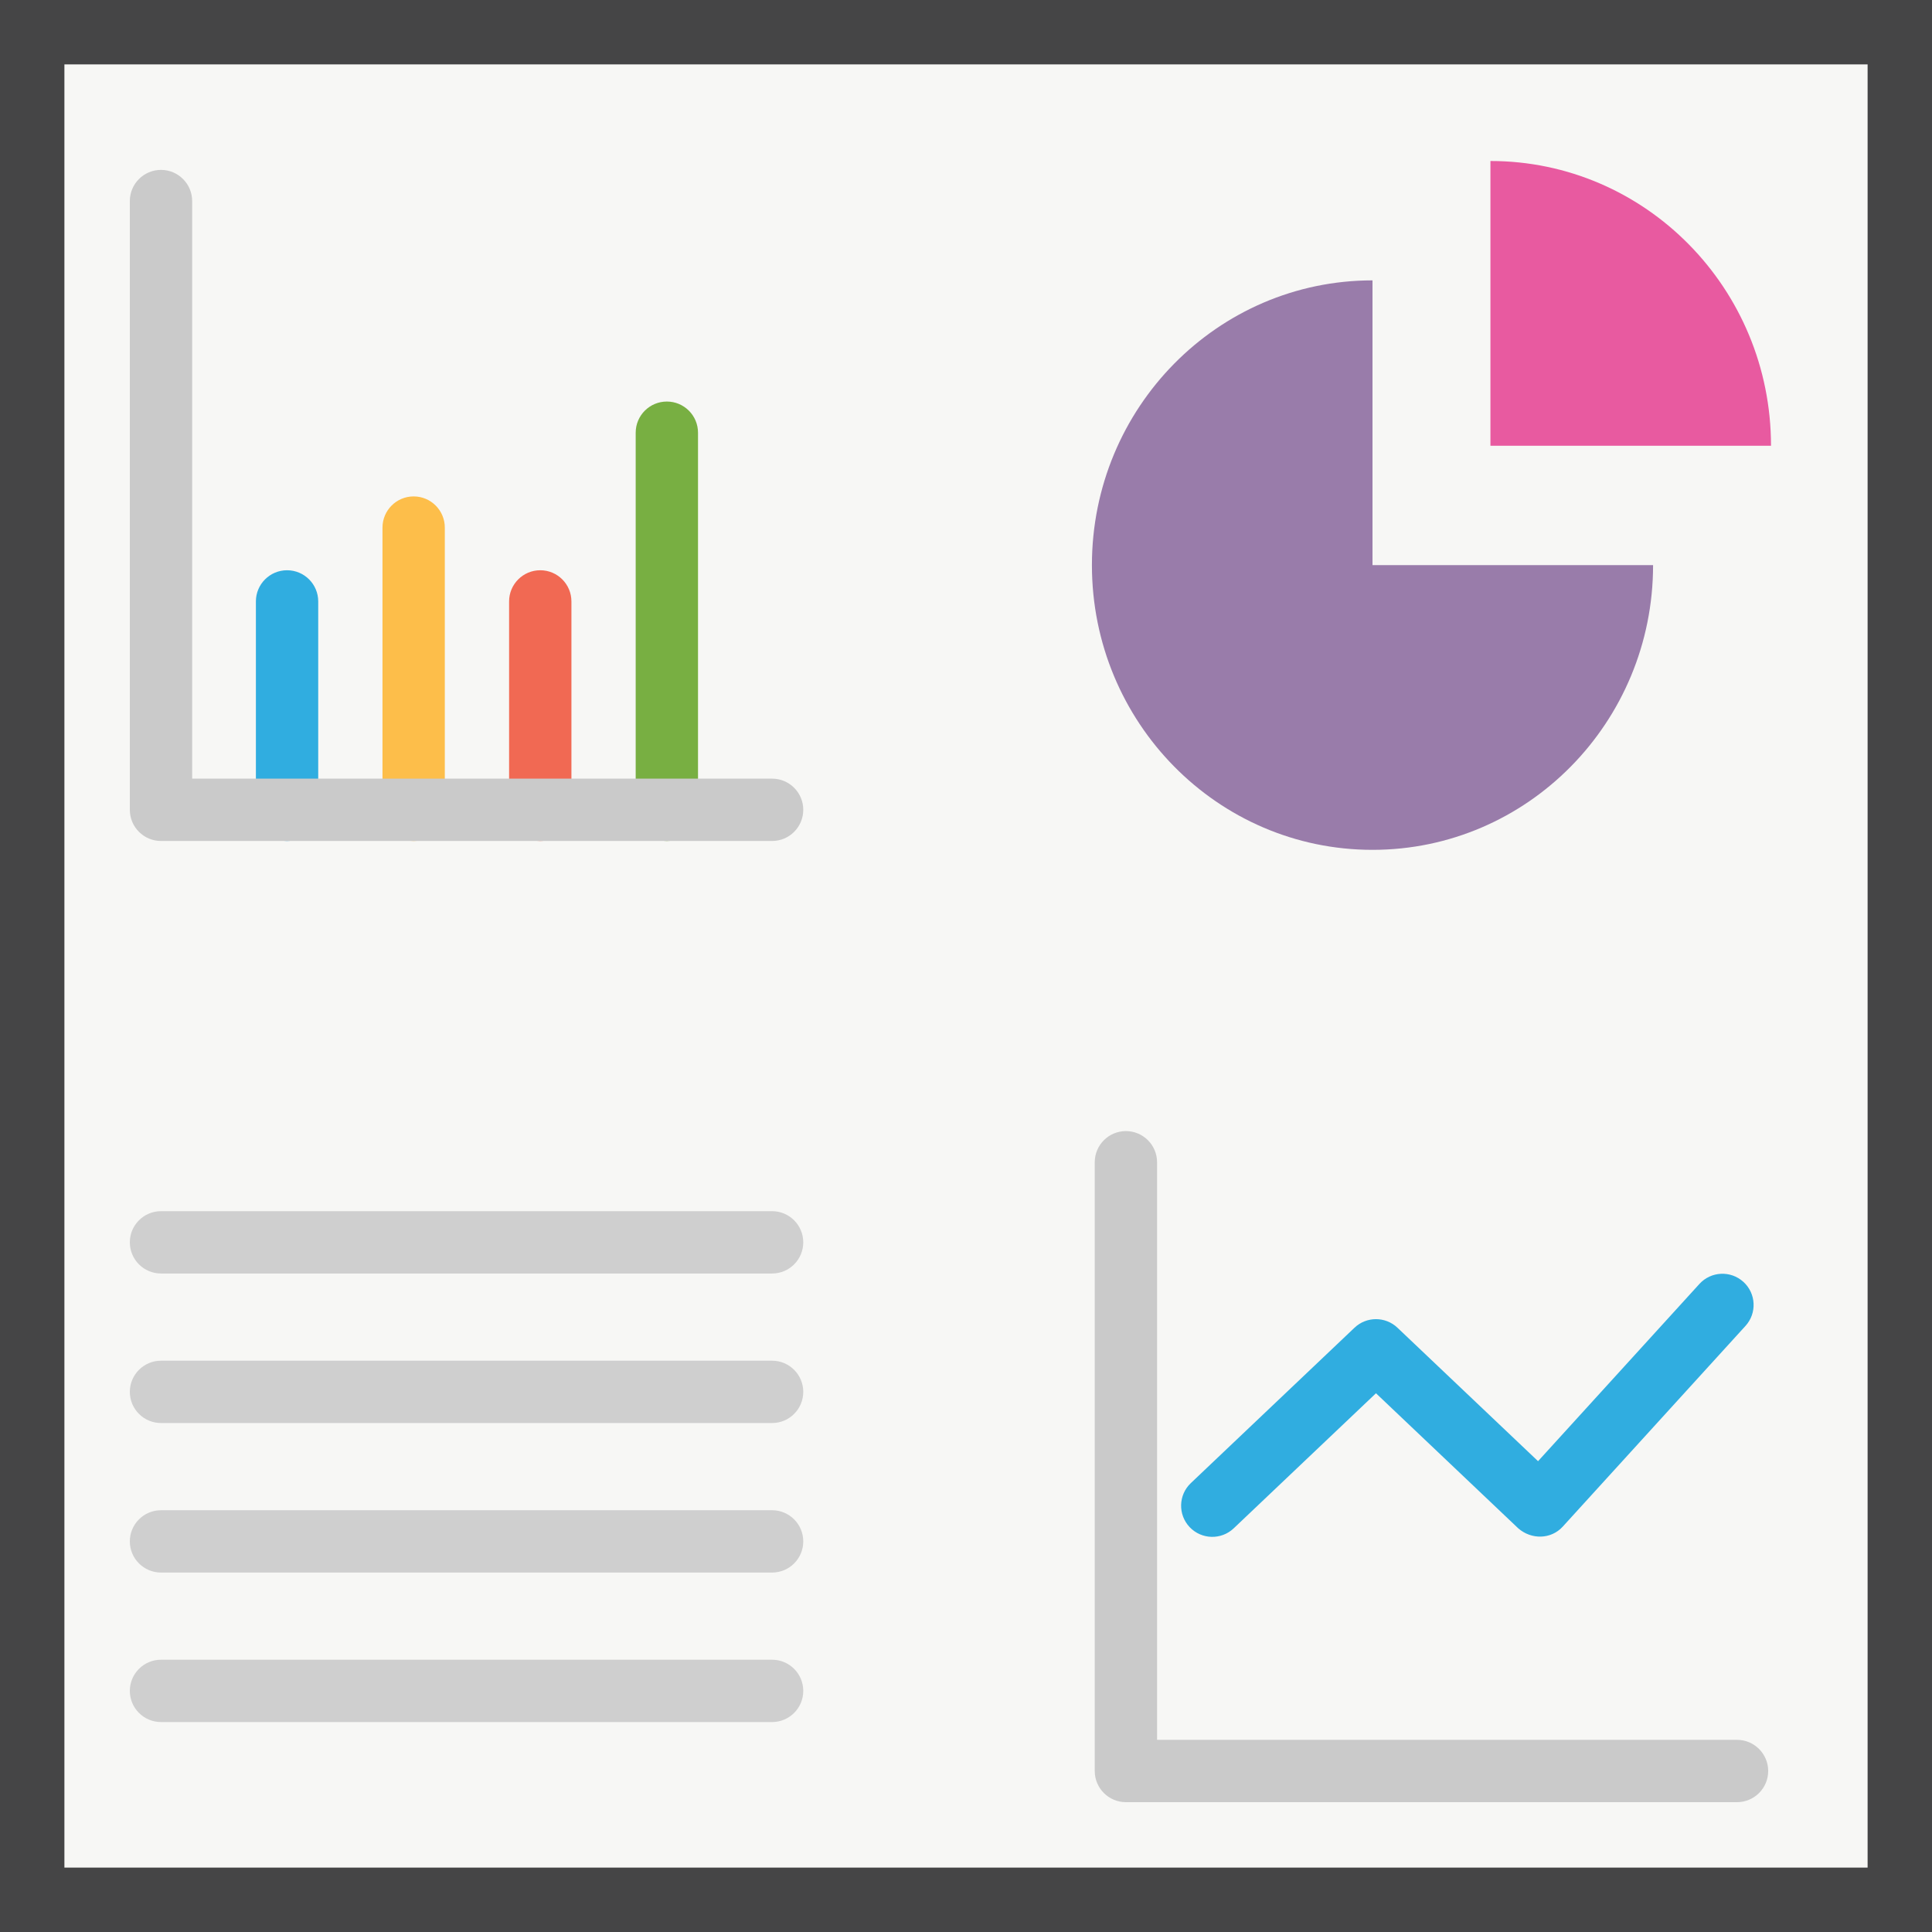 <svg id="Layer_1" enable-background="new 0 0 124 124" height="512" viewBox="0 0 124 124" width="512" xmlns="http://www.w3.org/2000/svg"><path id="XMLID_4622_" d="m0 0h124v124h-124z" fill="#454546"/><path id="XMLID_595_" d="m4.133 4.133h115.733v115.733h-115.733z" fill="#f7f7f5" transform="matrix(0 1 -1 0 124 0)"/><path id="XMLID_116_" d="m18.424 53.976c-1.104 0-2-.896-2-2v-13.376c0-1.104.896-2 2-2s2 .896 2 2v13.376c0 1.104-.896 2-2 2z" fill="#30ade0"/><path id="XMLID_117_" d="m26.549 53.976c-1.104 0-2-.896-2-2v-18.115c0-1.104.896-2 2-2s2 .896 2 2v18.114c0 1.105-.895 2.001-2 2.001z" fill="#fdbe4a"/><path id="XMLID_118_" d="m34.675 53.976c-1.104 0-2-.896-2-2v-13.376c0-1.104.896-2 2-2s2 .896 2 2v13.376c0 1.104-.896 2-2 2z" fill="#f16953"/><path id="XMLID_119_" d="m42.8 53.976c-1.104 0-2-.896-2-2v-24.204c0-1.104.896-2 2-2s2 .896 2 2v24.203c0 1.105-.895 2.001-2 2.001z" fill="#78af42"/><path id="XMLID_115_" d="m49.556 53.976h-39.223c-1.104 0-2-.896-2-2v-39.072c0-1.104.896-2 2-2s2 .896 2 2v37.071h37.222c1.104 0 2 .896 2 2s-.895 2.001-1.999 2.001z" fill="#cacaca"/><path id="XMLID_121_" d="m97.442 98.089-9.129-8.666-9.129 8.666c-.801.761-2.066.728-2.828-.073-.76-.801-.728-2.067.074-2.827l10.506-9.974c.771-.732 1.982-.732 2.754 0l9.025 8.567 10.356-11.375c.743-.817 2.007-.877 2.826-.132.816.743.876 2.008.132 2.825l-11.731 12.885c-.745.815-2.004.85-2.856.104z" fill="#30ade0"/><path id="XMLID_120_" d="m111.486 115.667h-39.223c-1.104 0-2-.896-2-2v-39.071c0-1.104.896-2 2-2s2 .896 2 2v37.071h37.223c1.104 0 2 .896 2 2s-.896 2-2 2z" fill="#cacaca"/><g fill="#cfcfcf"><path id="XMLID_122_" d="m49.556 81.736h-39.223c-1.104 0-2-.896-2-2s.896-2 2-2h39.222c1.104 0 2 .896 2 2s-.895 2-1.999 2z"/><path id="XMLID_123_" d="m49.556 91.333h-39.223c-1.104 0-2-.896-2-2s.896-2 2-2h39.222c1.104 0 2 .896 2 2s-.895 2-1.999 2z"/><path id="XMLID_124_" d="m49.556 100.93h-39.223c-1.104 0-2-.896-2-2s.896-2 2-2h39.222c1.104 0 2 .896 2 2s-.895 2-1.999 2z"/><path id="XMLID_125_" d="m49.556 110.525h-39.223c-1.104 0-2-.896-2-2s.896-2 2-2h39.222c1.104 0 2 .896 2 2s-.895 2-1.999 2z"/></g><path id="XMLID_126_" d="m95.659 10.333v18.275h18.008c0-10.093-8.063-18.275-18.008-18.275z" fill="#e85aa0"/><path id="XMLID_127_" d="m88.09 17.995c-9.945 0-18.008 8.182-18.008 18.275s8.062 18.275 18.008 18.275 18.008-8.182 18.008-18.275h-18.008z" fill="#997caa"/></svg>